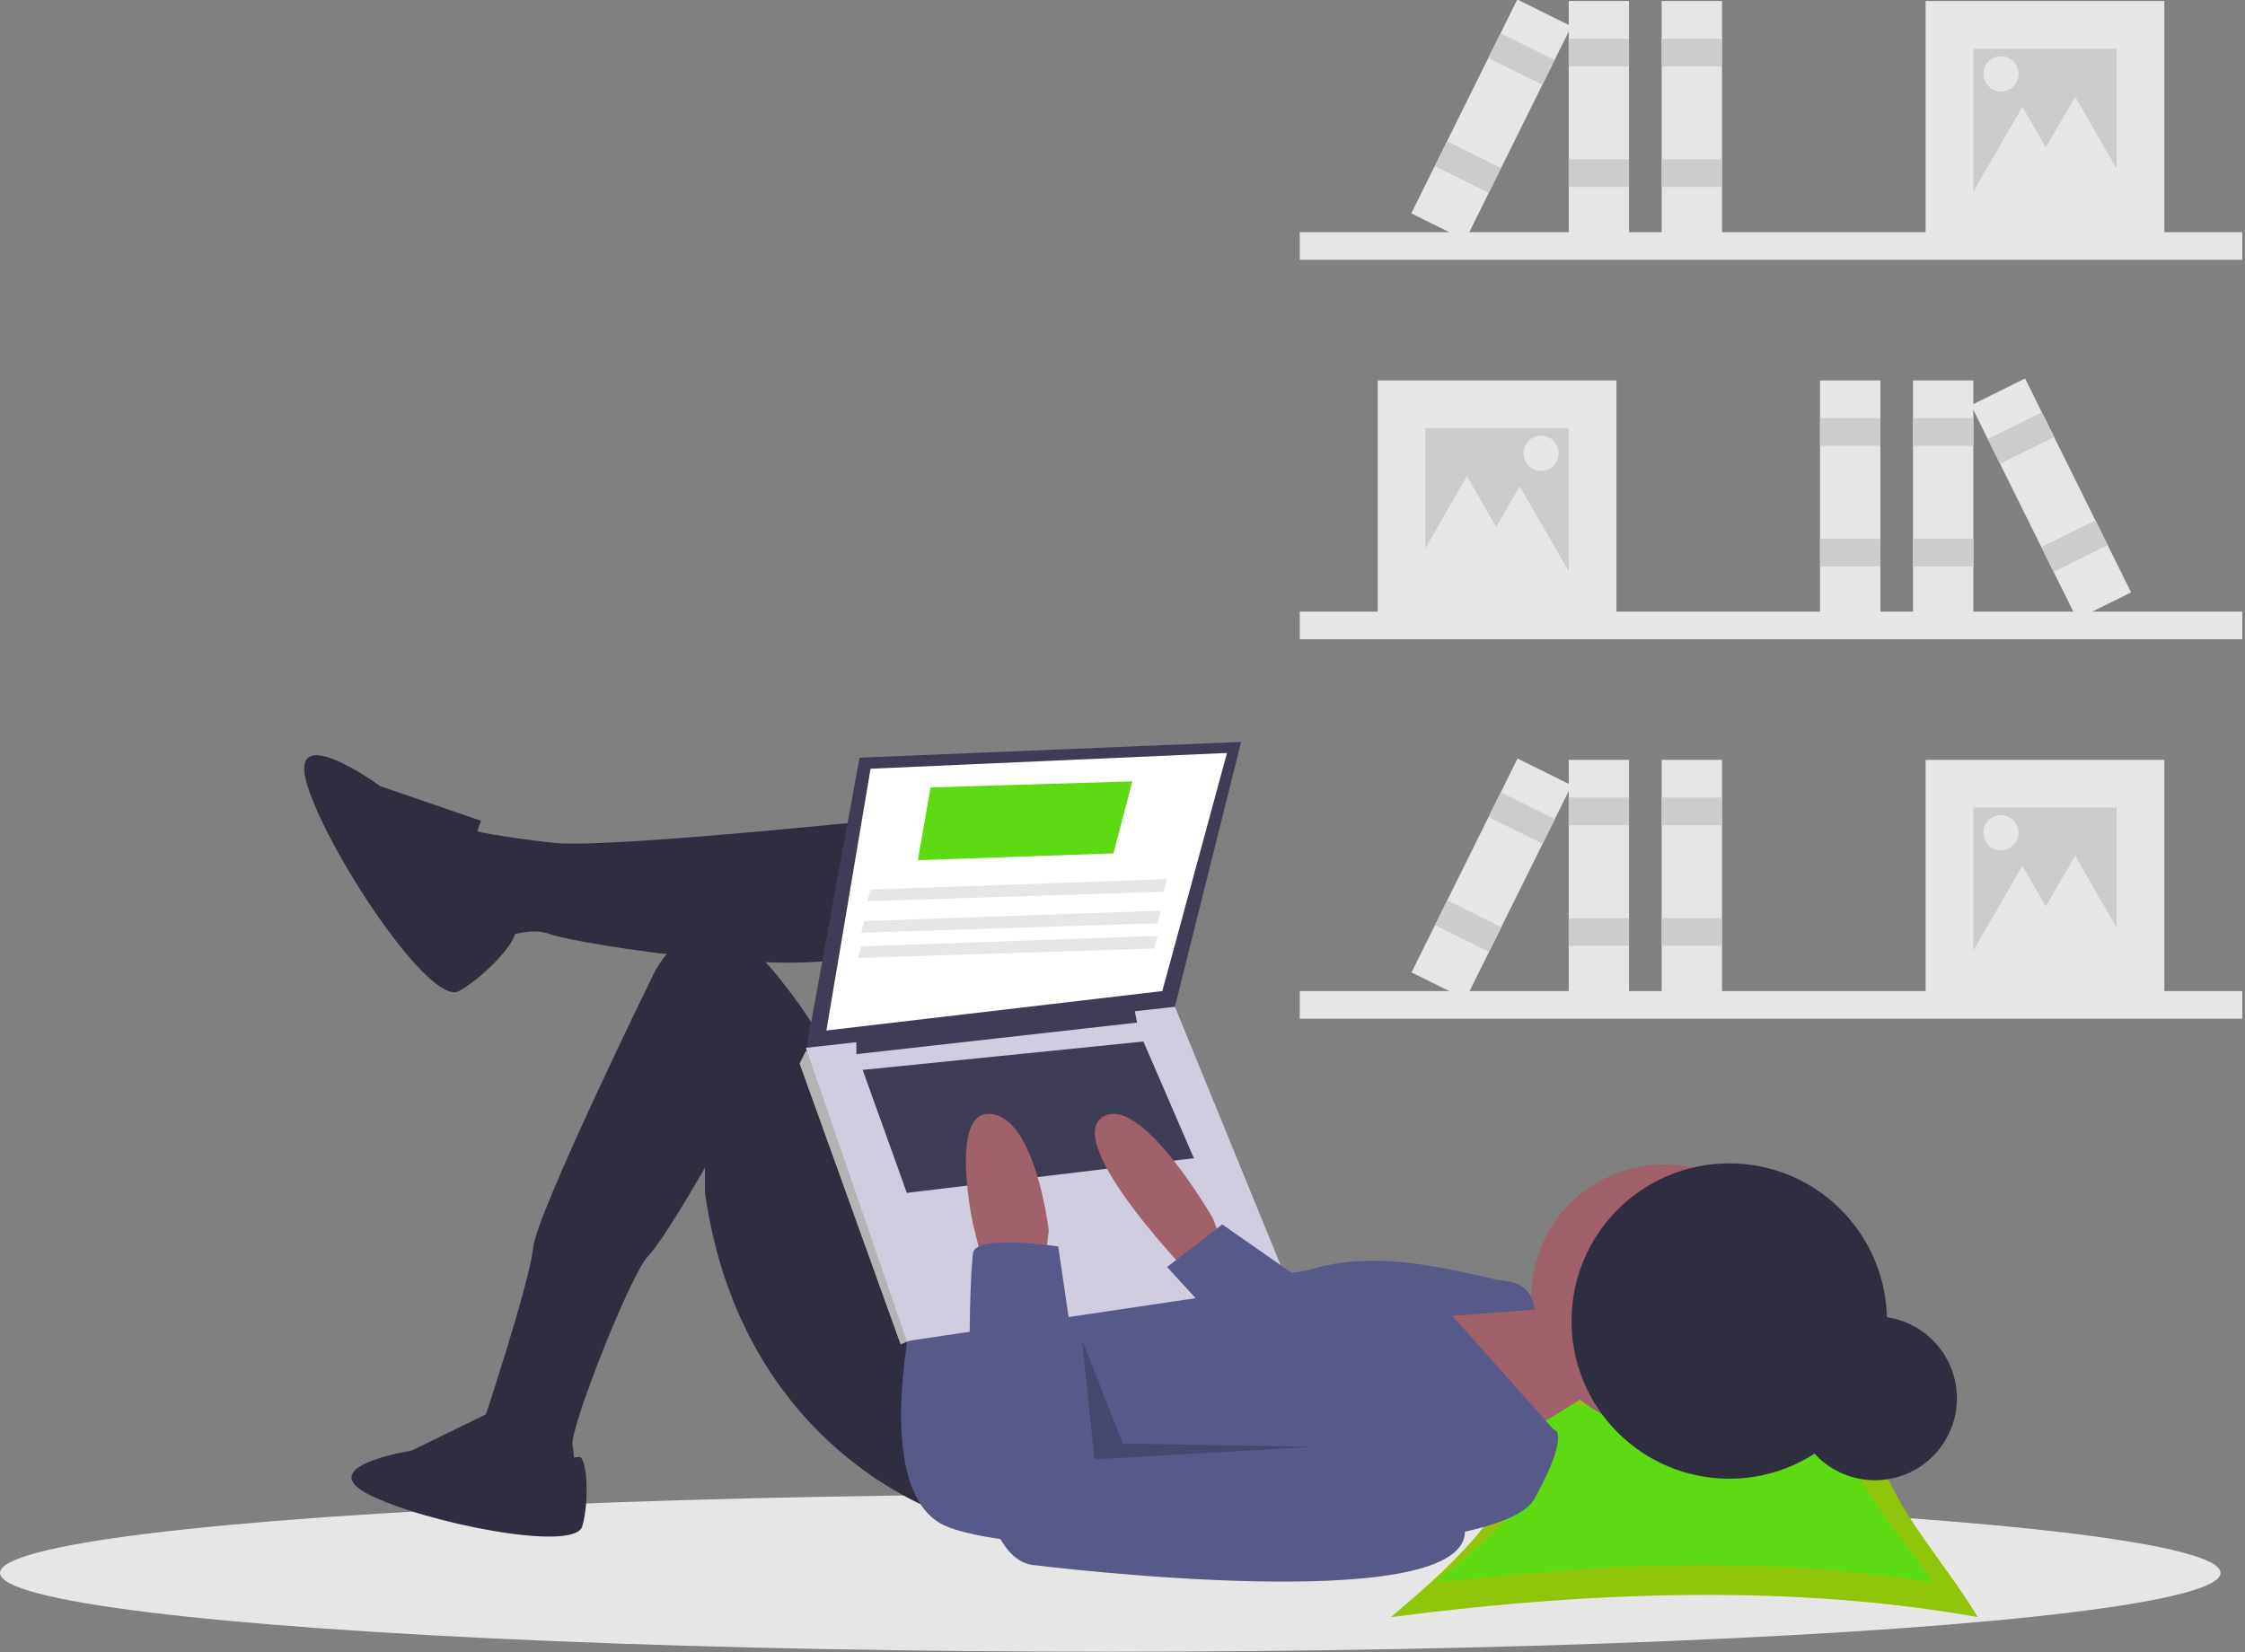 <?xml version="1.0" encoding="UTF-8" standalone="no"?>
<!DOCTYPE svg PUBLIC "-//W3C//DTD SVG 1.1//EN" "http://www.w3.org/Graphics/SVG/1.1/DTD/svg11.dtd">
<svg width="100%" height="100%" viewBox="0 0 803 591" version="1.1" xmlns="http://www.w3.org/2000/svg" xmlns:xlink="http://www.w3.org/1999/xlink" xml:space="preserve" xmlns:serif="http://www.serif.com/" style="fill-rule:evenodd;clip-rule:evenodd;stroke-linejoin:round;stroke-miterlimit:2;">
    <rect x="0" y="0" width="803" height="591" fill="#808080" stroke="none"/>
    <rect x="464.906" y="218.808" width="337.121" height="9.889" style="fill:rgb(230,230,230);"/>
    <rect x="492.774" y="136.101" width="85.404" height="85.404" style="fill:rgb(230,230,230);"/>
    <rect x="509.855" y="153.182" width="51.242" height="51.242" style="fill:rgb(204,204,204);"/>
    <rect x="684.259" y="136.101" width="21.576" height="85.404" style="fill:rgb(230,230,230);"/>
    <rect x="684.259" y="149.586" width="21.576" height="9.889" style="fill:rgb(204,204,204);"/>
    <rect x="684.259" y="192.737" width="21.576" height="9.889" style="fill:rgb(204,204,204);"/>
    <rect x="650.997" y="136.101" width="21.576" height="85.404" style="fill:rgb(230,230,230);"/>
    <rect x="650.997" y="149.586" width="21.576" height="9.889" style="fill:rgb(204,204,204);"/>
    <rect x="650.997" y="192.737" width="21.576" height="9.889" style="fill:rgb(204,204,204);"/>
    <g transform="matrix(0.896,-0.444,0.444,0.896,-250.057,293.892)">
        <rect x="921.902" y="290.643" width="21.576" height="85.404" style="fill:rgb(230,230,230);"/>
    </g>
    <g transform="matrix(0.896,-0.444,0.444,0.896,-241.523,286.855)">
        <rect x="911.133" y="306.647" width="21.576" height="9.889" style="fill:rgb(204,204,204);"/>
    </g>
    <g transform="matrix(0.896,-0.444,0.444,0.896,-256.694,299.365)">
        <rect x="930.279" y="345.319" width="21.576" height="9.889" style="fill:rgb(204,204,204);"/>
    </g>
    <path d="M524.688,170.382L535.554,189.201L546.419,208.02L502.958,208.02L524.688,170.382Z" style="fill:rgb(230,230,230);fill-rule:nonzero;"/>
    <path d="M543.567,173.978L554.432,192.797L565.298,211.616L521.837,211.616L543.567,173.978Z" style="fill:rgb(230,230,230);fill-rule:nonzero;"/>
    <circle cx="551.209" cy="162.171" r="6.293" style="fill:rgb(230,230,230);"/>
    <g transform="matrix(-1,7.65714e-16,-7.65714e-16,-1,1465.92,330.551)">
        <rect x="663.892" y="237.602" width="337.121" height="9.889" style="fill:rgb(230,230,230);"/>
    </g>
    <g transform="matrix(-1,7.65714e-16,-7.65714e-16,-1,1661.9,240.652)">
        <rect x="887.741" y="154.895" width="85.404" height="85.404" style="fill:rgb(230,230,230);"/>
    </g>
    <g transform="matrix(-1,7.65714e-16,-7.65714e-16,-1,1661.9,240.652)">
        <rect x="904.821" y="171.976" width="51.242" height="51.242" style="fill:rgb(204,204,204);"/>
    </g>
    <g transform="matrix(-1,7.65714e-16,-7.65714e-16,-1,1342.76,240.652)">
        <rect x="760.084" y="154.895" width="21.576" height="85.404" style="fill:rgb(230,230,230);"/>
    </g>
    <g transform="matrix(-1,7.65714e-16,-7.65714e-16,-1,1342.76,192.107)">
        <rect x="760.084" y="168.38" width="21.576" height="9.889" style="fill:rgb(204,204,204);"/>
    </g>
    <g transform="matrix(-1,7.65714e-16,-7.65714e-16,-1,1342.76,278.41)">
        <rect x="760.084" y="211.531" width="21.576" height="9.889" style="fill:rgb(204,204,204);"/>
    </g>
    <g transform="matrix(-1,7.65714e-16,-7.65714e-16,-1,1409.28,240.652)">
        <rect x="793.347" y="154.895" width="21.576" height="85.404" style="fill:rgb(230,230,230);"/>
    </g>
    <g transform="matrix(-1,7.65714e-16,-7.65714e-16,-1,1409.28,192.107)">
        <rect x="793.347" y="168.38" width="21.576" height="9.889" style="fill:rgb(204,204,204);"/>
    </g>
    <g transform="matrix(-1,7.65714e-16,-7.65714e-16,-1,1409.28,278.41)">
        <rect x="793.347" y="211.531" width="21.576" height="9.889" style="fill:rgb(204,204,204);"/>
    </g>
    <g transform="matrix(-0.896,-0.444,0.444,-0.896,1101.75,545.015)">
        <rect x="721.427" y="154.895" width="21.576" height="85.404" style="fill:rgb(230,230,230);"/>
    </g>
    <g transform="matrix(-0.896,-0.444,0.444,-0.896,1131.83,508.546)">
        <rect x="732.197" y="170.9" width="21.576" height="9.889" style="fill:rgb(204,204,204);"/>
    </g>
    <g transform="matrix(-0.896,-0.444,0.444,-0.896,1078.36,573.379)">
        <rect x="713.051" y="209.571" width="21.576" height="9.889" style="fill:rgb(204,204,204);"/>
    </g>
    <path d="M742.244,34.634L720.514,72.272L763.975,72.272L753.109,53.453L742.244,34.634Z" style="fill:rgb(230,230,230);fill-rule:nonzero;"/>
    <path d="M723.365,38.23L701.635,75.868L745.096,75.868L734.231,57.049L723.365,38.23Z" style="fill:rgb(230,230,230);fill-rule:nonzero;"/>
    <circle cx="715.724" cy="26.424" r="6.293" style="fill:rgb(230,230,230);"/>
    <g transform="matrix(-1,7.65714e-16,-7.65714e-16,-1,1465.92,873.542)">
        <rect x="663.892" y="509.097" width="337.121" height="9.889" style="fill:rgb(230,230,230);"/>
    </g>
    <g transform="matrix(-1,7.65714e-16,-7.65714e-16,-1,1661.9,783.643)">
        <rect x="887.741" y="426.39" width="85.404" height="85.404" style="fill:rgb(230,230,230);"/>
    </g>
    <g transform="matrix(-1,7.65714e-16,-7.65714e-16,-1,1661.9,783.643)">
        <rect x="904.821" y="443.471" width="51.242" height="51.242" style="fill:rgb(204,204,204);"/>
    </g>
    <g transform="matrix(-1,7.65714e-16,-7.65714e-16,-1,1342.76,783.643)">
        <rect x="760.084" y="426.39" width="21.576" height="85.404" style="fill:rgb(230,230,230);"/>
    </g>
    <g transform="matrix(-1,7.65714e-16,-7.65714e-16,-1,1342.76,735.097)">
        <rect x="760.084" y="439.875" width="21.576" height="9.889" style="fill:rgb(204,204,204);"/>
    </g>
    <g transform="matrix(-1,7.65714e-16,-7.65714e-16,-1,1342.76,821.4)">
        <rect x="760.084" y="483.027" width="21.576" height="9.889" style="fill:rgb(204,204,204);"/>
    </g>
    <g transform="matrix(-1,7.65714e-16,-7.65714e-16,-1,1409.28,783.643)">
        <rect x="793.347" y="426.39" width="21.576" height="85.404" style="fill:rgb(230,230,230);"/>
    </g>
    <g transform="matrix(-1,7.65714e-16,-7.65714e-16,-1,1409.28,735.097)">
        <rect x="793.347" y="439.875" width="21.576" height="9.889" style="fill:rgb(204,204,204);"/>
    </g>
    <g transform="matrix(-1,7.65714e-16,-7.65714e-16,-1,1409.28,821.4)">
        <rect x="793.347" y="483.027" width="21.576" height="9.889" style="fill:rgb(204,204,204);"/>
    </g>
    <g transform="matrix(-0.896,-0.444,0.444,-0.896,981.294,1059.82)">
        <rect x="721.427" y="426.39" width="21.576" height="85.404" style="fill:rgb(230,230,230);"/>
    </g>
    <g transform="matrix(-0.896,-0.444,0.444,-0.896,1011.37,1023.35)">
        <rect x="732.197" y="442.395" width="21.576" height="9.889" style="fill:rgb(204,204,204);"/>
    </g>
    <g transform="matrix(-0.896,-0.444,0.444,-0.896,957.904,1088.18)">
        <rect x="713.051" y="481.067" width="21.576" height="9.889" style="fill:rgb(204,204,204);"/>
    </g>
    <path d="M742.244,306.129L731.379,324.948L720.514,343.768L763.975,343.768L753.109,324.948L742.244,306.129Z" style="fill:rgb(230,230,230);fill-rule:nonzero;"/>
    <path d="M723.365,309.725L712.5,328.544L701.635,347.364L745.096,347.364L734.231,328.544L723.365,309.725Z" style="fill:rgb(230,230,230);fill-rule:nonzero;"/>
    <circle cx="715.724" cy="297.919" r="6.293" style="fill:rgb(230,230,230);"/>
    <ellipse cx="397.129" cy="562.711" rx="397.129" ry="28.205" style="fill:rgb(230,230,230);"/>
    <g transform="matrix(1,0,0,1,-198.987,-154.542)">
        <path d="M906.373,733.048C841.618,721.522 770.806,723.438 696.527,733.048C730.382,704.467 759.601,675.885 725.746,647.304C791.785,660.928 801.035,659.549 874.498,647.304C857.459,675.885 889.334,704.467 906.373,733.048Z" style="fill:rgb(161,217,0);fill-rule:nonzero;"/>
    </g>
    <g transform="matrix(1,0,0,1,-198.987,-154.542)">
        <path d="M906.373,733.048C841.618,721.522 770.806,723.438 696.527,733.048C730.382,704.467 759.601,675.885 725.746,647.304C791.785,660.928 801.035,659.549 874.498,647.304C857.459,675.885 889.334,704.467 906.373,733.048Z" style="fill:rgb(76,116,51);fill-opacity:0.2;fill-rule:nonzero;"/>
    </g>
    <g transform="matrix(1,0,0,1,-198.987,-154.542)">
        <path d="M890.578,720.854C835.571,711.654 775.419,713.184 712.321,720.854C741.08,698.04 765.901,675.226 737.142,652.412C793.24,663.287 801.097,662.186 863.501,652.412C849.027,675.226 876.104,698.04 890.578,720.854Z" style="fill:rgb(94,218,18);fill-rule:nonzero;"/>
    </g>
    <circle cx="670.64" cy="500.244" r="29.309" style="fill:rgb(47,46,65);"/>
    <path d="M537.591,466.249L557.899,469.634L568.053,498.967L538.72,517.019L504.873,466.249L537.591,466.249Z" style="fill:rgb(160,97,106);fill-rule:nonzero;"/>
    <circle cx="595.13" cy="463.993" r="47.385" style="fill:rgb(160,97,106);"/>
    <g transform="matrix(1,0,0,1,-198.987,-154.542)">
        <path d="M532.372,445.919C532.372,445.919 417.295,458.329 396.987,456.073C376.679,453.816 367.654,451.56 367.654,451.56C367.654,451.56 354.115,469.611 360.885,477.509C364.676,482.059 369.263,485.882 374.423,488.791C379.583,491.699 386.833,485.406 395.859,488.791C404.885,492.175 496.27,506.842 512.064,493.304C527.859,479.765 532.372,445.919 532.372,445.919Z" style="fill:rgb(47,46,65);fill-rule:nonzero;"/>
    </g>
    <g transform="matrix(1,0,0,1,-198.987,-154.542)">
        <path d="M540.27,697.509C540.27,697.509 464.68,676.073 451.141,581.304L451.141,572.278C451.141,572.278 436.185,598.516 430.833,603.868C424.628,610.073 402.628,665.919 403.756,671.561C404.885,677.202 403.756,679.458 403.756,679.458L371.038,676.073L371.038,665.919C371.038,665.919 388.526,613.458 389.654,601.047C390.782,588.637 433.09,502.329 433.09,502.329C433.09,502.329 448.885,469.611 475.962,502.329C503.039,535.047 505.295,557.611 505.295,557.611L540.27,625.304L540.27,697.509Z" style="fill:rgb(47,46,65);fill-rule:nonzero;"/>
    </g>
    <g transform="matrix(1,0,0,1,-198.987,-154.542)">
        <path d="M371.038,448.175L334.936,435.765C334.936,435.765 301.089,410.944 308.987,435.765C316.884,460.585 352.987,514.739 363.141,509.098C373.295,503.457 385.506,489.455 382.785,487.431C380.064,485.406 362.013,470.739 371.038,448.175Z" style="fill:rgb(47,46,65);fill-rule:nonzero;"/>
    </g>
    <g transform="matrix(1,0,0,1,-198.987,-154.542)">
        <path d="M375.402,659.259L346.258,673.492C346.258,673.492 311.015,678.914 330.67,689.08C350.325,699.247 404.546,710.091 407.257,700.602C409.968,691.114 408.892,675.366 406.041,675.784C403.19,676.203 383.535,678.236 375.402,659.259Z" style="fill:rgb(47,46,65);fill-rule:nonzero;"/>
    </g>
    <g transform="matrix(1,0,0,1,-198.987,-154.542)">
        <path d="M525.603,623.048C525.603,623.048 510.936,686.227 535.757,699.766C560.577,713.304 734.322,715.561 747.86,690.74C761.398,665.919 754.629,665.919 754.629,665.919L718.527,625.304L747.86,623.048C747.86,623.048 747.86,614.022 737.706,612.894C727.552,611.765 695.962,600.483 668.885,608.381C641.808,616.278 626.013,592.586 626.013,592.586L525.603,623.048Z" style="fill:rgb(87,90,137);fill-rule:nonzero;"/>
    </g>
    <path d="M307.437,271.069L288.257,375.993L420.258,360.198L443.95,265.428L307.437,271.069Z" style="fill:rgb(63,61,86);fill-rule:nonzero;"/>
    <path d="M311.386,275.018L295.591,368.659L415.745,354.557L438.873,269.377L311.386,275.018Z" style="fill:white;fill-rule:nonzero;"/>
    <path d="M292.77,377.121L288.257,375.993L286.001,380.505L322.104,480.916L325.499,479.618L326.616,473.019L292.77,377.121Z" style="fill:rgb(179,179,179);fill-rule:nonzero;"/>
    <path d="M288.257,374.864L324.36,479.788L460.873,459.48L420.258,360.198L288.257,374.864Z" style="fill:rgb(208,205,225);fill-rule:nonzero;"/>
    <path d="M306.309,371.48L306.309,377.121L406.719,365.839L405.591,360.198L306.309,371.48Z" style="fill:rgb(63,61,86);fill-rule:nonzero;"/>
    <path d="M308.565,382.762L324.36,426.762L427.027,414.352L408.976,372.608L308.565,382.762Z" style="fill:rgb(63,61,86);fill-rule:nonzero;"/>
    <g transform="matrix(1,0,0,1,-198.987,-154.542)">
        <path d="M636.167,599.355L632.783,590.329C632.783,590.329 606.834,545.201 593.295,554.227C579.757,563.252 621.501,607.253 621.501,607.253L635.039,607.253L636.167,599.355Z" style="fill:rgb(160,97,106);fill-rule:nonzero;"/>
    </g>
    <g transform="matrix(1,0,0,1,-198.987,-154.542)">
        <path d="M550.424,606.124L547.039,592.586C547.039,592.586 538.013,550.842 553.808,553.099C569.603,555.355 574.116,594.842 574.116,594.842L572.988,603.868L550.424,606.124Z" style="fill:rgb(160,97,106);fill-rule:nonzero;"/>
    </g>
    <g transform="matrix(1,0,0,1,-198.987,-154.542)">
        <path d="M577.501,600.483C577.501,600.483 548.167,595.971 547.039,602.74C545.911,609.509 540.27,711.048 568.475,714.432C596.68,717.817 736.578,732.484 721.911,697.509C707.245,662.535 684.68,667.048 684.68,667.048L588.783,677.202L577.501,600.483Z" style="fill:rgb(87,90,137);fill-rule:nonzero;"/>
    </g>
    <path d="M467.078,458.916L437.181,438.044L417.437,453.275L442.258,480.352L467.078,458.916Z" style="fill:rgb(87,90,137);fill-rule:nonzero;"/>
    <path d="M386.976,479.224L391.488,522.096L469.335,517.583L401.642,516.455L386.976,479.224Z" style="fill-opacity:0.2;fill-rule:nonzero;"/>
    <circle cx="618.521" cy="472.603" r="56.41" style="fill:rgb(47,46,65);"/>
    <path d="M328.309,307.736L398.258,305.301L405.027,279.531L332.822,281.71L328.309,307.736Z" style="fill:rgb(94,218,18);fill-rule:nonzero;"/>
    <path d="M310.258,322.403L416.309,319.018L417.437,314.505L311.386,318.239L310.258,322.403Z" style="fill:rgb(230,230,230);fill-rule:nonzero;"/>
    <path d="M308.001,333.685L414.053,330.3L415.181,325.787L309.129,329.521L308.001,333.685Z" style="fill:rgb(230,230,230);fill-rule:nonzero;"/>
    <path d="M306.873,342.71L412.924,339.326L414.053,334.813L308.001,338.546L306.873,342.71Z" style="fill:rgb(230,230,230);fill-rule:nonzero;"/>
</svg>
